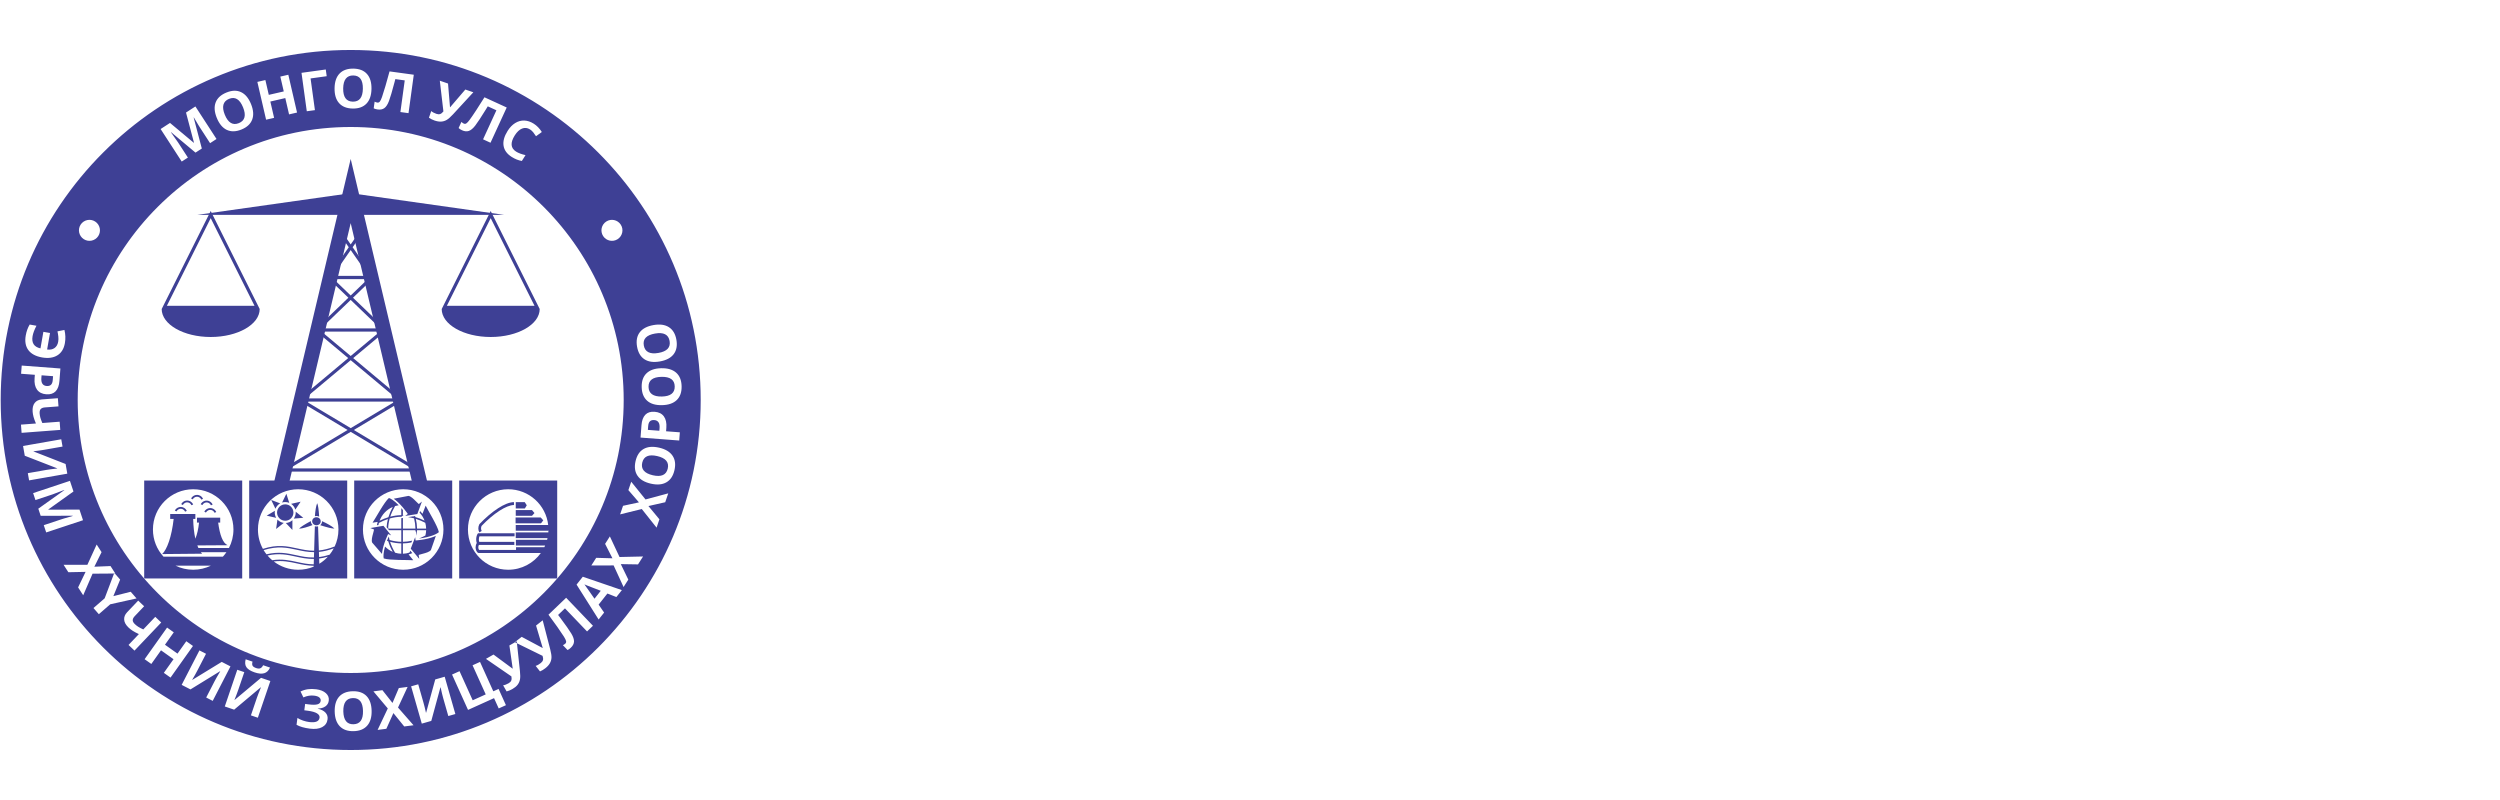 <?xml version="1.0" encoding="utf-8"?>
<svg width="250px" height="80px" version="1.1" style="shape-rendering:geometricPrecision; text-rendering:geometricPrecision; image-rendering:optimizeQuality; fill-rule:evenodd; clip-rule:evenodd" viewBox="0 0 250000 79999" xmlns="http://www.w3.org/2000/svg">
  <defs>
    <style type="text/css">
   
    .fil3 {fill:none}
    .fil0 {fill:#3E4095}
    .fil2 {fill:#333333;fill-rule:nonzero}
    .fil1 {fill:#3E4095;fill-rule:nonzero}
   
  </style>
  </defs>
  <g id="_2617752722640">
    <path class="fil0" d="M35069 4998c19330,0 35001,15671 35001,35001 0,19330 -15671,35001 -35001,35001 -19330,0 -35000,-15671 -35000,-35001 0,-19330 15670,-35001 35000,-35001zm0 7701c15078,0 27300,12222 27300,27300 0,15078 -12222,27300 -27300,27300 -15078,0 -27300,-12222 -27300,-27300 0,-15078 12222,-27300 27300,-27300zm-29251 21480c30,-171 36,-345 15,-521 -18,-175 -48,-348 -87,-523l697 -141c109,435 124,875 47,1318 -100,567 -351,975 -752,1222 -402,249 -912,318 -1530,210 -630,-111 -1088,-355 -1369,-731 -281,-378 -369,-866 -264,-1464 73,-413 204,-778 394,-1095l679 120c-209,399 -339,747 -391,1046 -57,332 -21,600 110,805 133,203 359,341 681,413l290 -1656 664 116 -289 1651c297,42 543,-7 739,-144 195,-140 318,-347 366,-626zm-1661 3351l-21 270c-19,253 17,445 108,578 89,132 230,206 420,221 193,14 339,-28 438,-126 100,-98 159,-258 175,-483l29 -373 -1149 -87zm474 1899c-417,-32 -725,-187 -926,-463 -201,-277 -282,-656 -247,-1135l27 -352 -1376 -104 63 -820 3868 293 -94 1236c-36,470 -164,818 -384,1047 -221,229 -532,327 -931,298zm-2472 3854l-61 -821 1495 -113c-113,-265 -193,-487 -240,-665 -47,-178 -77,-349 -90,-513 -28,-369 39,-660 201,-873 163,-214 404,-333 724,-358l1598 -120 63 817 -1366 104c-186,14 -323,69 -411,161 -88,94 -124,244 -108,450 10,145 36,288 75,428 42,143 106,316 194,520l1733 -131 61 820 -3868 294zm3967 645l128 728 -1845 324 -496 77 -567 72 4 15 3210 1255 170 968 -3821 671 -126 -722 1834 -322c246,-43 613,-91 1101,-144l-4 -20 -3237 -1257 -171 -976 3820 -669zm-2296 6940l2594 -1846 -8 -23c-577,227 -964,374 -1159,439l-1713 569 -232 -698 3681 -1223 353 1063 -2526 1805 6 15 3122 -10 353 1063 -3682 1222 -242 -727 1743 -579c82,-27 178,-58 286,-91 109,-33 397,-116 867,-250l-7 -23 -3198 8 -238 -714zm4489 8660l-508 -789 746 -1552 -1722 35 -477 -742 2379 0 928 -2029 491 763 -721 1458 1617 -66 479 745 -2276 17 -936 2160zm3017 85l1736 -437 582 667 -2632 586 -1139 991 -536 -617 1119 -973 962 -2544 585 672 -677 1655zm2113 5448l-595 -567 1033 -1086c-262,-121 -468,-232 -623,-332 -155,-102 -292,-208 -410,-321 -269,-256 -415,-515 -437,-782 -22,-268 77,-519 298,-752l1104 -1161 595 565 -943 992c-129,136 -195,268 -198,396 -2,129 71,264 221,406 105,100 220,189 344,268 125,78 288,163 491,255l1198 -1259 595 567 -2673 2811zm3604 2698l-669 -475 969 -1364 -1252 -889 -969 1365 -671 -476 2247 -3163 670 476 -881 1240 1253 889 880 -1240 668 474 -2245 3163zm2891 -2720l658 339 -859 1665 -238 441 -286 495 15 7 2940 -1798 874 451 -1776 3448 -652 -336 854 -1656c114,-222 297,-543 550,-963l-18 -10 -2959 1818 -880 -454 1777 -3447zm3784 1936l701 238 -604 1773 -171 472 -209 532 15 5 2644 -2213 932 318 -1251 3672 -694 -236 600 -1763c82,-237 215,-581 403,-1035l-19 -7 -2660 2235 -936 -319 1249 -3672zm3277 -217c-138,303 -334,491 -587,565 -253,73 -572,45 -957,-86 -397,-135 -667,-304 -810,-507 -144,-201 -171,-469 -85,-802l686 234c-47,177 -46,312 6,408 51,94 172,174 364,239 170,58 309,64 418,14 109,-48 199,-147 273,-301l692 236zm5873 3303c-31,248 -145,440 -342,579 -196,139 -448,210 -754,215l-1 15c349,81 606,215 774,399 168,183 235,404 202,659 -46,356 -226,617 -540,784 -313,168 -723,219 -1231,153 -564,-73 -1008,-201 -1332,-385l89 -685c154,100 340,186 556,261 216,73 420,123 614,147 646,85 995,-61 1044,-439 21,-169 -66,-313 -261,-431 -196,-118 -497,-204 -905,-258l-360 -46 83 -636 323 42c407,53 709,53 904,0 196,-53 306,-169 328,-348 18,-132 -26,-245 -132,-338 -107,-93 -277,-155 -510,-184 -362,-47 -724,12 -1088,177l-285 -592c239,-117 485,-192 740,-228 254,-35 530,-34 830,5 419,54 743,187 970,393 227,208 322,455 284,741zm4284 1014c14,644 -133,1140 -444,1492 -312,352 -764,535 -1357,548 -594,13 -1055,-149 -1381,-486 -326,-338 -496,-830 -510,-1476 -14,-645 134,-1142 445,-1489 312,-347 766,-528 1362,-541 596,-14 1056,148 1379,483 323,337 491,826 506,1469zm-2830 64c10,434 100,757 269,975 168,215 418,319 745,311 655,-15 973,-458 954,-1330 -20,-874 -355,-1302 -1007,-1288 -329,7 -572,123 -734,347 -160,223 -236,553 -227,985zm7021 1386l-931 120 -1083 -1338 -705 1571 -874 113 1018 -2148 -1437 -1708 900 -118 1008 1277 633 -1490 878 -114 -958 2064 1551 1771zm-241 -3893l711 -203 515 1801 129 485 130 556 16 -4 911 -3324 946 -272 1066 3730 -705 202 -511 -1791c-69,-240 -155,-600 -259,-1080l-20 6 -912 3352 -951 272 -1066 -3730zm8219 498l527 -238 735 1625 -723 326 -466 -1030 -2601 1176 -1599 -3535 749 -338 1316 2911 1303 -589 -1316 -2911 747 -337 1328 2940zm2342 -5004l320 2977c41,375 42,659 2,855 -41,197 -121,371 -240,524 -121,153 -293,294 -517,423 -192,109 -384,189 -577,237l-349 -613c166,-21 350,-90 551,-206 128,-72 214,-161 259,-264 45,-104 51,-245 19,-421l-2548 -1752 756 -433 1902 1405 23 -13 -25 -140 -310 -2160 734 -419zm2596 -2097l752 2900c94,365 137,646 126,847 -12,199 -65,382 -162,551 -97,169 -247,335 -450,494 -173,137 -352,243 -535,319l-436 -554c162,-47 335,-142 516,-285 116,-91 188,-191 217,-300 29,-109 15,-249 -42,-418l-2776 -1363 685 -537 2087 1111 21 -16 -45 -134 -623 -2091 665 -524zm5027 547l-591 567 -2209 -2308 -686 657 215 287c545,729 915,1254 1107,1576 193,322 282,592 269,811 -15,218 -121,422 -322,608 -107,103 -215,180 -324,229l-466 -486c98,-45 181,-99 246,-161 68,-66 92,-148 72,-248 -20,-99 -92,-250 -219,-452 -126,-202 -342,-521 -650,-959 -310,-440 -606,-850 -892,-1230l1768 -1692 2682 2801zm2341 -2872l-899 -352 -877 1109 550 794 -550 694 -2205 -3490 623 -788 3907 1338 -549 695zm-1562 -626c-818,-316 -1280,-494 -1386,-536 -106,-43 -189,-78 -247,-107 141,187 476,665 1007,1435l626 -792zm4230 -3430l-504 791 -1722 -28 751 1549 -474 743 -994 -2161 -2231 6 488 -766 1625 47 -735 -1443 476 -746 966 2061 2354 -53zm2520 -6314l-303 889 -1679 381 1098 1327 -283 834 -1480 -1863 -2166 535 291 -858 1591 -343 -1057 -1225 285 -838 1429 1771 2274 -610zm-913 -4568c627,144 1072,409 1337,798 265,387 330,870 197,1450 -132,579 -403,985 -810,1218 -408,234 -926,277 -1555,132 -629,-144 -1074,-410 -1334,-797 -261,-388 -324,-872 -192,-1453 134,-581 403,-987 808,-1218 405,-230 921,-274 1549,-130zm-633 2759c422,97 758,90 1009,-21 251,-111 413,-327 486,-645 147,-640 -204,-1057 -1055,-1253 -851,-195 -1350,25 -1496,661 -74,319 -20,585 157,797 177,210 477,364 899,461zm656 -4450l22 -269c18,-254 -17,-446 -108,-578 -90,-133 -230,-207 -420,-221 -193,-15 -339,27 -439,124 -99,98 -158,259 -174,484l-29 373 1148 87zm-473 -1898c417,32 725,185 926,462 200,277 282,655 246,1135l-27 352 1376 105 -62 820 -3868 -295 94 -1235c35,-469 163,-817 384,-1048 221,-228 531,-327 931,-296zm660 -4355c642,-14 1140,134 1492,444 352,311 533,763 546,1357 15,594 -148,1055 -485,1381 -338,326 -830,496 -1475,510 -646,14 -1142,-133 -1491,-446 -347,-311 -528,-766 -541,-1361 -13,-595 148,-1056 485,-1378 335,-324 825,-493 1469,-507zm62 2830c434,-9 759,-99 975,-268 215,-169 319,-418 312,-745 -14,-656 -459,-975 -1330,-955 -874,19 -1303,356 -1288,1008 7,328 123,572 346,733 225,161 553,237 985,227zm-832 -7147c633,-111 1147,-40 1541,214 395,255 644,674 747,1259 101,586 11,1064 -273,1439 -285,373 -746,615 -1382,726 -636,111 -1149,40 -1540,-216 -390,-255 -637,-677 -740,-1264 -102,-587 -13,-1065 271,-1436 283,-370 742,-611 1376,-722zm489 2788c427,-75 733,-212 922,-411 188,-201 253,-462 196,-785 -113,-646 -600,-894 -1458,-743 -861,152 -1235,547 -1121,1191 56,322 208,546 453,672 245,125 581,151 1008,76zm-46291 -20032l-2440 -2043 -19 12c365,502 603,838 715,1012l983 1514 -617 399 -2111 -3254 940 -609 2383 1989 14 -9 -797 -3018 939 -610 2111 3254 -643 418 -1000 -1541c-46,-72 -99,-157 -160,-254 -59,-96 -212,-354 -460,-775l-20 12 814 3093 -632 410zm5552 -4855c242,595 281,1111 116,1552 -166,439 -523,770 -1074,994 -550,223 -1037,236 -1462,37 -425,-200 -759,-599 -1003,-1197 -243,-597 -281,-1115 -113,-1551 166,-435 527,-765 1079,-989 552,-226 1039,-239 1460,-39 422,198 754,596 997,1193zm-2622 1066c163,402 363,672 598,814 235,142 504,150 806,27 609,-248 748,-775 420,-1583 -330,-810 -796,-1091 -1401,-845 -304,124 -490,319 -561,586 -71,265 -25,600 138,1001zm7224 -218l-799 184 -377 -1631 -1495 346 376 1630 -801 185 -873 -3779 802 -186 341 1482 1497 -344 -343 -1483 800 -184 872 3780zm2873 -4306l92 672 -1613 223 435 3170 -814 112 -528 -3843 2428 -334zm4571 1936c-10,643 -176,1134 -499,1474 -325,340 -784,505 -1378,496 -594,-9 -1047,-189 -1360,-538 -314,-350 -464,-847 -455,-1493 9,-645 177,-1136 502,-1472 324,-335 784,-498 1380,-490 596,9 1050,188 1359,535 311,349 461,845 451,1488zm-2830 -43c-7,433 71,760 231,983 161,221 406,335 733,341 657,9 991,-422 1004,-1294 13,-874 -306,-1315 -959,-1325 -327,-5 -575,102 -745,319 -169,217 -258,543 -264,976zm6533 2474l-812 -111 434 -3165 -940 -129 -91 346c-232,881 -414,1498 -546,1847 -133,351 -289,588 -469,715 -180,125 -405,167 -676,126 -147,-20 -275,-58 -381,-111l91 -667c97,48 190,79 280,92 93,12 173,-20 237,-98 67,-77 140,-228 219,-452 80,-224 196,-593 347,-1107 153,-515 288,-1002 409,-1462l2425 333 -527 3843zm6482 -2087l-2029 2203c-255,277 -468,465 -643,564 -173,100 -358,154 -551,164 -195,11 -415,-25 -659,-109 -208,-72 -395,-165 -559,-278l230 -666c127,110 300,203 519,279 139,48 262,54 369,20 109,-36 218,-123 330,-262l-360 -3073 822 284 197 2357 26 9 87 -111 1421 -1657 800 276zm1717 5047l-744 -343 1334 -2903 -863 -396 -187 305c-478,776 -831,1312 -1059,1610 -229,297 -447,478 -656,547 -208,68 -436,42 -684,-74 -135,-63 -245,-135 -331,-218l281 -612c78,75 158,131 240,169 86,39 171,32 256,-23 86,-56 200,-179 340,-371 142,-190 359,-510 653,-958 296,-449 567,-874 815,-1280l2226 1021 -1621 3526zm3952 -1332c-262,-165 -527,-194 -795,-88 -267,106 -511,336 -733,686 -461,733 -417,1271 132,1617 230,146 546,264 946,355l-368 583c-339,-57 -676,-190 -1008,-399 -477,-301 -751,-676 -821,-1125 -71,-448 65,-943 407,-1485 215,-342 465,-602 751,-780 286,-178 588,-262 906,-254 320,11 635,114 948,311 318,201 589,479 814,836l-581 424c-85,-136 -177,-263 -274,-386 -96,-122 -205,-220 -324,-295zm-44939 9519c317,-486 967,-625 1453,-309 487,316 625,966 310,1453 -317,486 -967,624 -1453,308 -487,-316 -625,-966 -310,-1452zm54012 0c316,486 178,1136 -309,1452 -487,316 -1136,178 -1453,-308 -315,-487 -177,-1137 310,-1453 486,-316 1136,-177 1452,309z"/>
    <polygon class="fil0" points="35069,19316 42728,20399 50386,21483 35069,21483 19753,21483 27411,20399 "/>
    <polygon class="fil0" points="35069,15893 42802,48507 41280,48507 37827,33946 35069,22312 28859,48507 27337,48507 "/>
    <path class="fil0" d="M21070 21099l4899 9800c0,1547 -2193,2800 -4899,2800 -2707,0 -4901,-1253 -4901,-2800l4901 -9800zm2164 5044l-2164 -4329 -4383 8765 8765 0 -2218 -4436z"/>
    <path class="fil0" d="M49069 21099l4900 9800c0,1547 -2193,2800 -4900,2800 -2706,0 -4899,-1253 -4899,-2800l4899 -9800zm2165 5044l-2165 -4329 -4382 8765 8765 0 -2218 -4436z"/>
    <path class="fil1" d="M38530 33123l-3211 2686 4861 4068 -103 122 83 137 -4779 2862 6455 3865 -83 137 0 160 -13367 0 0 -160 -83 -137 6455 -3865 -4779 -2862 83 -137 -103 -122 4861 -4068 -3211 -2686 103 -124 0 0 -112 -115 3238 -3113 -1982 -1906 111 -116 -132 -91 2040 -2935 -995 -1432 263 -183 926 1334 926 -1334 264 183 -995 1432 2040 2935 -132 91 111 116 -1983 1906 3238 3113 -111 115 103 124zm-3461 2895l-4566 3821 9133 0 -4567 -3821zm0 -418l2917 -2440 -5833 0 2916 2440zm-1796 -8011l3592 0 -1796 -2585 -1796 2585zm92 321l1704 1639 1705 -1639 -3409 0zm6134 12250l-8859 0 4429 2652 4430 -2652zm-10534 6679l12208 0 -6104 -3654 -6104 3654zm3145 -14000l5919 0 -2960 -2846 -2959 2846z"/>
    <path class="fil0" d="M45919 48050l9801 0 0 9799 -9801 0 0 -9799zm5656 2793l0 -633 896 0 206 317 -190 316 -912 0zm-176 -341c-402,6 -908,224 -1437,563 -614,395 -1253,950 -1805,1528 -36,87 -54,172 -53,253 0,85 23,168 65,248l-236 146c-65,-123 -99,-256 -99,-391 -2,-135 28,-271 91,-406l26 -40c569,-600 1233,-1177 1872,-1587 567,-364 1118,-599 1573,-606l3 292zm58 3128l-3512 0c-37,88 -61,211 -58,336 1,79 13,157 40,222l3508 -2 0 304 -3545 3c-40,75 -59,160 -59,244 0,96 26,187 77,254l3696 0 0 -272 2831 0c27,-54 52,-108 77,-164l-2922 0 0 -575 3121 0c14,-54 27,-109 40,-164l-3176 0 0 -578 3259 0c5,-67 8,-135 9,-204l-41 40 -3227 0 0 -575 3232 0 14 14c-217,-2017 -1926,-3588 -4002,-3588 -2222,0 -4025,1801 -4025,4024 0,2224 1803,4025 4025,4025 1346,0 2537,-660 3269,-1675l-2483 0 -1 0 -3750 0 -87 -35c-138,-130 -207,-325 -207,-527 0,-150 39,-303 117,-437 -39,-103 -57,-216 -58,-329 -4,-188 37,-379 100,-509 69,-143 79,-143 195,-137 1180,8 2363,0 3543,0l0 305zm101 -1295l0 -592 2506 0 265 289 -231 303 -2540 0zm17 -757l0 -571 1623 0 248 299 -244 272 -1627 0z"/>
    <path class="fil0" d="M35419 48050l9801 0 0 9799 -9801 0 0 -9799zm3696 5485l-772 -957 -1311 226 371 146 -28 134c-19,86 -45,179 -71,276 -84,307 -179,664 -90,895l983 1135c13,-150 40,-328 87,-532 83,-355 227,-794 461,-1310l65 -144 305 131zm-209 -516l1223 0 0 1161c-393,-7 -785,-69 -1174,-183 -32,-116 -58,-232 -78,-349l16 -34c-46,100 -88,196 -127,289l10 38 -22 -7c-21,51 -40,102 -59,150 43,15 87,30 130,43 103,355 253,707 449,1058 -290,-124 -551,-305 -771,-528 -176,622 -176,1029 -130,1185 581,200 2357,140 2955,181l-469 -582c129,-34 254,-79 375,-132l936 1127 -1134 -1363c-30,62 -62,125 -95,187 -207,68 -426,107 -651,114l0 -1032c282,-5 567,-37 851,-96l-251 651 711 -1841 97 817 -36 -293c26,-186 40,-374 43,-561l909 0c-6,183 -32,361 -75,532 -215,117 -430,216 -644,300 1202,-144 1833,-476 1991,-642 -115,-604 -1057,-2112 -1320,-2649l-317 819c-73,-97 -151,-189 -236,-274l529 -1435 -693 1879 -339 52c9,35 19,69 28,103 306,89 612,208 918,359 -115,-301 -286,-573 -501,-803l-106 289 -498 78 8 29c-25,-7 -50,-13 -75,-19l-1383 216 228 -170 0 -10c-386,7 -772,67 -1158,176 -95,338 -146,674 -155,1008l1313 0 0 -1040 -228 36 455 -339c-22,-1 -45,-1 -66,-2l0 -508c-54,-69 -109,-134 -161,-195l0 703c-368,7 -737,59 -1104,155 114,-351 276,-706 484,-1063 117,-36 239,-63 362,-80 -461,-478 -820,-687 -981,-726 -464,403 -1300,1971 -1634,2468l509 -79c-33,110 -59,225 -78,340l723 -124 -569 98c13,-71 29,-139 47,-208 301,-160 602,-290 902,-388 -70,272 -111,542 -128,811l-252 -313 496 616zm1611 -1425l1214 -190 460 -1248 -311 248 -102 -92c-64,-58 -132,-127 -204,-200 -225,-226 -485,-487 -729,-524l-1476 283c124,86 264,200 417,343 266,250 576,594 904,1053l92 129 -265 198zm1000 2126l-443 1146 852 1023 -59 -394 131 -42c90,-28 180,-52 275,-77 307,-81 663,-176 817,-370l494 -1419c-137,64 -306,130 -506,190 -349,106 -801,202 -1365,256l-157 16 -39 -329zm-3559 -1645c294,-148 589,-266 884,-356 103,-342 248,-685 436,-1031 -606,259 -1087,762 -1320,1387zm4569 204c-314,-164 -630,-295 -944,-393 75,325 115,648 122,971l909 0c-6,-200 -36,-393 -87,-578zm-2398 3095l0 -1032c-375,-8 -750,-62 -1121,-162 116,366 283,728 501,1090 197,61 405,97 620,104zm161 -3581l0 1064 1254 0c-7,-339 -53,-679 -138,-1023 -201,-54 -402,-94 -602,-122l-514 81zm0 1226l0 1161c306,-5 613,-43 921,-115l326 -846c5,-67 7,-133 8,-200l-1255 0zm29 -4094c2223,0 4026,1801 4026,4024 0,2224 -1803,4025 -4026,4025 -2222,0 -4025,-1801 -4025,-4025 0,-2223 1803,-4024 4025,-4024z"/>
    <path class="fil0" d="M24919 48050l9801 0 0 9799 -9801 0 0 -9799zm6887 4580l80 2417c468,-48 987,-167 1583,-400 241,-516 376,-1091 376,-1698 0,-2223 -1803,-4024 -4026,-4024 -2222,0 -4025,1801 -4025,4024 0,703 180,1363 496,1937 1464,-474 2442,-261 3420,-48 538,118 1078,235 1703,233l72 -2442c43,13 90,20 137,22 65,3 126,-4 184,-21zm1570 2205c-555,203 -1042,311 -1485,356l18 518c322,-41 669,-118 1050,-241 158,-197 297,-408 417,-633zm-591 835c-312,90 -600,149 -872,183l18 524c317,-197 604,-434 854,-707zm-1420 997l3 -91c-617,-3 -1153,-120 -1689,-237 -706,-154 -1413,-307 -2306,-193 678,520 1526,828 2446,828 548,0 1070,-108 1546,-307zm-4145 -645c979,-152 1734,13 2490,177 527,115 1055,231 1663,233l15 -541c-672,14 -1246,-111 -1819,-236 -836,-182 -1672,-364 -2818,-102 143,169 300,326 469,469zm-571 -592c1211,-294 2080,-103 2950,86 565,122 1131,246 1794,231l15 -533c-633,3 -1181,-117 -1729,-237 -952,-207 -1905,-415 -3317,35 88,146 183,286 287,418zm474 -5433l422 880c88,-230 256,-421 470,-541l-892 -339zm1401 437c452,0 818,367 818,819 0,452 -366,820 -818,820 -453,0 -819,-368 -819,-820 0,-452 366,-819 819,-819zm-1035 645l-821 486 951 219c-91,-155 -144,-337 -144,-531 0,-59 5,-117 14,-174zm254 874l-133 945 765 -607c-249,-35 -471,-159 -632,-338zm840 346l656 694 3 -976c-174,164 -404,268 -659,282zm796 -439l951 -80 -761 -612c2,28 4,57 4,85 0,226 -73,436 -194,607zm152 -898l532 -792 -953 214c202,135 353,340 421,578zm-606 -678l-288 -909 -427 878c99,-31 204,-49 314,-49 143,0 278,28 401,80zm2737 1440c236,11 419,199 410,419 -10,223 -208,394 -444,383 -237,-9 -421,-197 -411,-419 9,-221 209,-392 445,-383zm-404 781c-509,197 -977,341 -1350,367 115,-163 575,-440 1175,-765 -5,156 63,297 175,398zm233 -887c34,-512 98,-967 224,-1301 98,169 158,688 203,1350 -74,-40 -160,-63 -251,-67 -61,-3 -121,4 -176,18zm714 499c513,236 956,476 1242,733 -204,32 -749,-116 -1427,-331 108,-91 179,-222 185,-370 1,-10 1,-21 0,-32z"/>
    <path class="fil0" d="M14419 48050l9801 0 0 9799 -9801 0 0 -9799zm4689 1795c81,-139 192,-237 315,-294 98,-47 203,-67 307,-63 104,5 207,36 299,89 114,67 210,170 274,307l-166 77c-48,-101 -118,-176 -201,-225 -66,-39 -139,-60 -214,-63 -74,-4 -151,10 -221,43 -91,43 -173,116 -235,221l-158 -92zm590 1921l2323 0 0 491 -205 0c166,1244 463,2061 952,2265l-3036 20c34,90 69,175 107,257l3056 0c287,-554 450,-1183 450,-1850 0,-2223 -1803,-4024 -4026,-4024 -2222,0 -4025,1801 -4025,4024 0,1046 399,2000 1054,2715l5943 0c126,-138 243,-287 351,-443l-2555 0c39,54 79,103 122,149l-3996 37c485,-441 957,-1738 1153,-3515l-347 0 0 -490 2518 0 0 490 -219 0c17,740 88,1410 216,1978 182,-439 305,-977 370,-1613l-206 0 0 -491zm1385 4802l-3528 0c532,261 1131,406 1764,406 633,0 1231,-145 1764,-406zm-1014 -6152c82,-140 193,-238 316,-295 98,-46 203,-67 307,-61 104,5 206,34 299,89 112,66 210,168 274,305l-167 78c-47,-101 -118,-177 -201,-225 -66,-39 -139,-60 -213,-64 -75,-3 -152,11 -223,45 -89,41 -172,115 -233,221l-159 -93zm-1947 -8c81,-139 192,-237 314,-295 98,-46 204,-66 308,-61 104,4 207,35 299,88 112,68 209,170 274,306l-167 78c-47,-101 -118,-177 -200,-224 -66,-39 -140,-60 -214,-64 -76,-4 -151,11 -222,44 -90,42 -173,115 -234,221l-158 -93zm2309 754c81,-139 192,-237 315,-294 98,-46 203,-67 307,-63 104,6 207,36 299,90 113,66 210,169 274,306l-165 78c-49,-102 -120,-177 -202,-226 -65,-39 -138,-60 -214,-63 -74,-4 -150,10 -221,43 -91,43 -172,116 -235,221l-158 -92zm-2948 -112c81,-140 192,-236 315,-294 98,-46 203,-66 307,-62 104,5 207,35 299,89 113,66 210,169 275,306l-166 78c-49,-102 -120,-177 -201,-226 -66,-39 -140,-60 -214,-64 -76,-3 -151,11 -222,45 -90,43 -172,115 -235,221l-158 -93z"/>
  </g>
  <rect class="fil3" x="69" y="-1" width="250001" height="80000"/>
</svg>